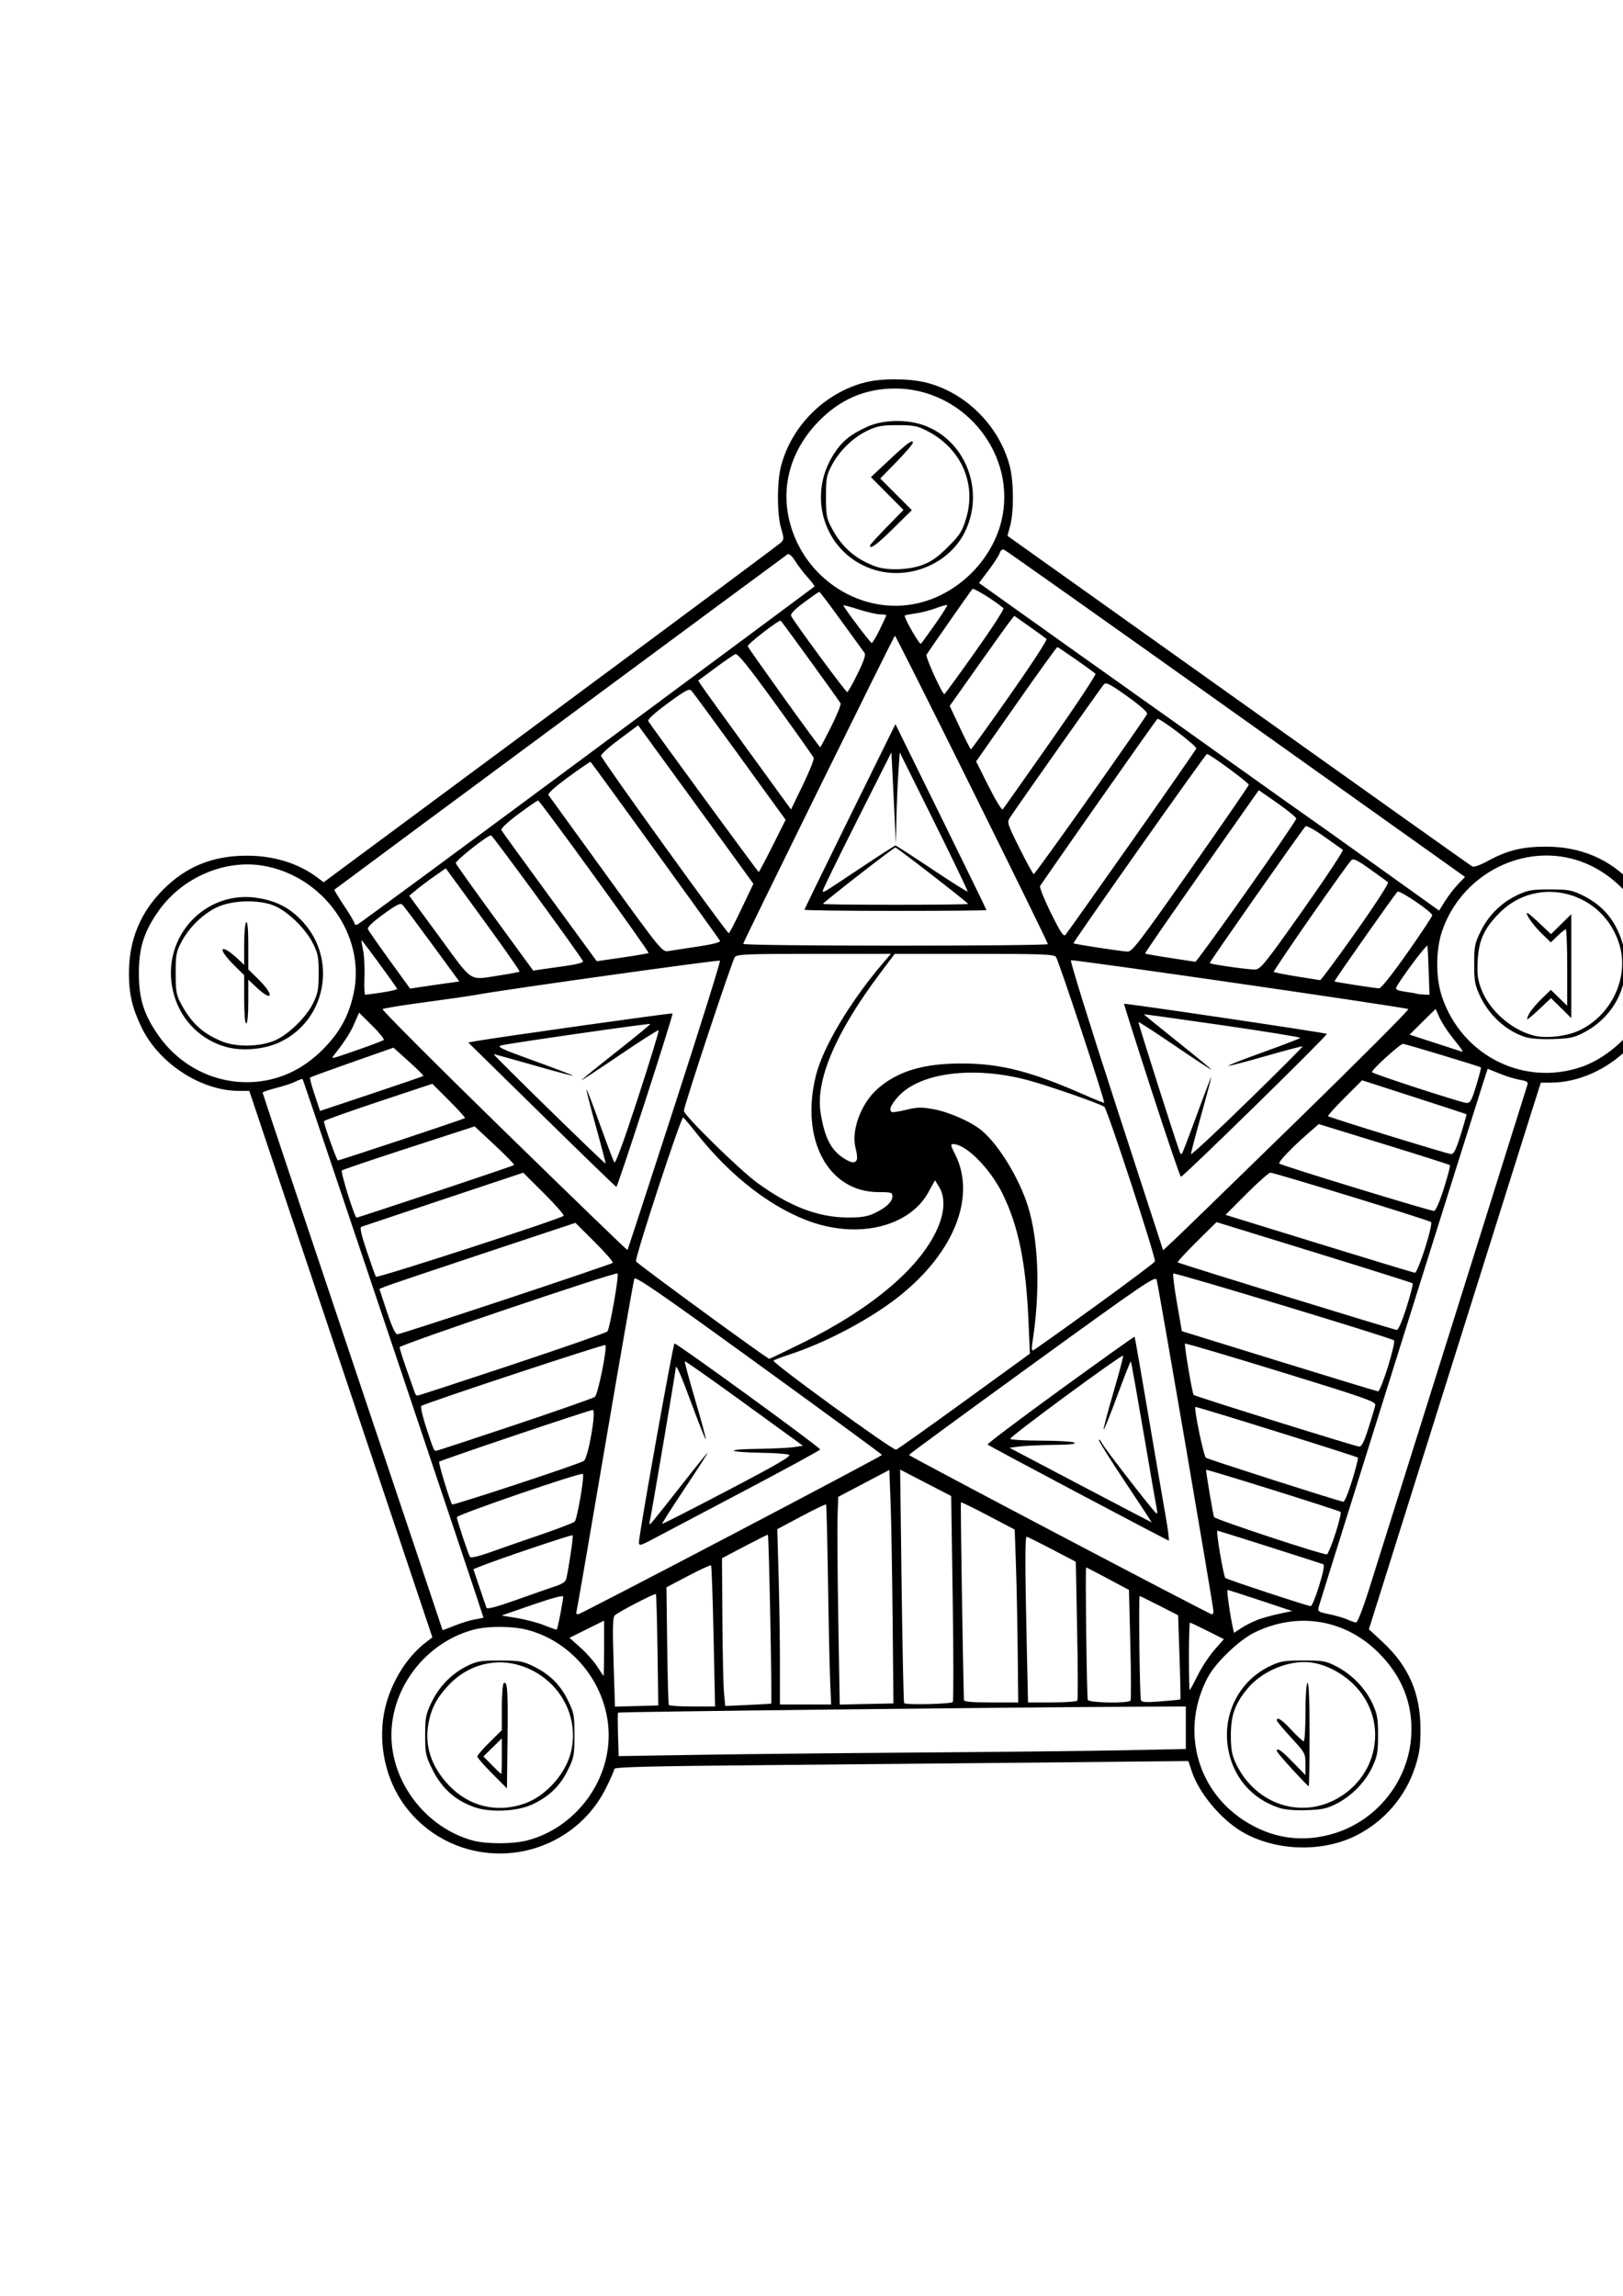 <?xml version="1.0" encoding="UTF-8" standalone="no"?>
<svg
   xmlns:dc="http://purl.org/dc/elements/1.1/"
   xmlns:cc="http://creativecommons.org/ns#"
   xmlns:rdf="http://www.w3.org/1999/02/22-rdf-syntax-ns#"
   xmlns:svg="http://www.w3.org/2000/svg"
   xmlns="http://www.w3.org/2000/svg"
   xmlns:sodipodi="http://sodipodi.sourceforge.net/DTD/sodipodi-0.dtd"
   xmlns:inkscape="http://www.inkscape.org/namespaces/inkscape"
   width="210mm"
   height="297mm"
   viewBox="0 0 210 297"
   version="1.1"
   id="svg8"
   inkscape:version="1.0.2-2 (e86c870879, 2021-01-15)"
   sodipodi:docname="conjuration.svg">
  <defs
     id="defs2" />
  <sodipodi:namedview
     id="base"
     pagecolor="#ffffff"
     bordercolor="#666666"
     borderopacity="1.0"
     inkscape:pageopacity="0.0"
     inkscape:pageshadow="2"
     inkscape:zoom="0.98994949"
     inkscape:cx="576.24504"
     inkscape:cy="452.7968"
     inkscape:document-units="mm"
     inkscape:current-layer="layer1"
     inkscape:document-rotation="0"
     showgrid="false"
     inkscape:window-width="3736"
     inkscape:window-height="2126"
     inkscape:window-x="93"
     inkscape:window-y="-11"
     inkscape:window-maximized="1" />
  <g
     inkscape:label="Layer 1"
     inkscape:groupmode="layer"
     id="layer1">
    <path
       style="fill:#000000;stroke-width:0.265"
       d="m 61.361,239.424 c -4.457,-0.976 -8.265,-3.921 -10.273,-7.945 -1.824,-3.653 -2.154,-8.124 -0.876,-11.861 1.033,-3.021 2.771,-5.538 5.001,-7.242 l 0.731,-0.559 -11.844,-35.345 -11.844,-35.345 -1.333,-0.002 c -4.916,-0.008 -10.352,-3.547 -12.602,-8.204 -1.211,-2.506 -1.638,-4.335 -1.638,-7.011 0,-4.292 1.469,-7.87 4.455,-10.851 2.983,-2.979 6.411,-4.362 10.805,-4.362 3.478,0 6.66,0.982 9.092,2.807 l 0.842,0.631 29.321,-21.724 c 16.126,-11.949 29.539,-21.933 29.805,-22.187 0.457,-0.436 0.461,-0.543 0.066,-1.871 -0.54,-1.82 -0.548,-5.996 -0.014,-8.045 1.358,-5.214 5.649,-9.49 10.879,-10.839 2.043,-0.527 5.533,-0.533 7.74,-0.013 5.205,1.227 9.624,5.603 10.985,10.876 0.512,1.983 0.54,5.835 0.056,7.651 l -0.357,1.339 29.888,21.282 c 16.438,11.705 30.047,21.374 30.241,21.485 0.214,0.122 1.016,-0.158 2.024,-0.708 2.523,-1.375 4.437,-1.848 7.491,-1.853 4.522,-0.007 8.312,1.611 11.234,4.794 2.673,2.912 3.979,6.326 3.979,10.396 0,4.441 -1.375,7.777 -4.475,10.859 -2.86,2.842 -6.543,4.472 -10.132,4.483 l -1.245,0.004 -1.322,4.167 c -0.727,2.292 -5.731,18.202 -11.121,35.355 l -9.799,31.187 1.783,1.653 c 3.355,3.11 4.885,6.631 4.889,11.246 0.002,2.278 -0.122,3.163 -0.689,4.915 -1.244,3.847 -3.981,7.028 -7.629,8.869 -4.4,2.221 -10.472,2.026 -14.743,-0.474 -2.751,-1.61 -5.593,-5.015 -6.523,-7.814 l -0.448,-1.349 -16.964,0.174 c -9.33,0.096 -26.043,0.253 -37.139,0.35 -15.618,0.136 -20.174,0.249 -20.174,0.499 0,0.178 -0.495,1.313 -1.1,2.522 -3.122,6.237 -10.148,9.562 -17.024,8.056 z m 6.868,-1.338 c 6.062,-1.579 10.54,-7.367 10.528,-13.607 -0.012,-6.284 -4.466,-12.05 -10.528,-13.629 -1.946,-0.507 -5.104,-0.516 -6.966,-0.021 -6.103,1.624 -10.618,7.424 -10.618,13.639 0,6.15 4.487,11.972 10.502,13.626 1.755,0.482 5.214,0.478 7.082,-0.008 z m -6.963,-4.342 c -2.514,-0.931 -4.188,-2.487 -5.424,-5.042 -0.754,-1.558 -0.832,-1.956 -0.832,-4.233 0,-2.267 0.081,-2.682 0.822,-4.233 0.987,-2.063 2.618,-3.733 4.598,-4.707 1.305,-0.642 1.751,-0.717 4.237,-0.717 2.453,0 2.949,0.081 4.233,0.695 2.158,1.03 3.559,2.385 4.553,4.404 0.818,1.662 0.871,1.939 0.871,4.559 0,2.619 -0.053,2.897 -0.871,4.559 -0.998,2.026 -2.407,3.386 -4.553,4.392 -2.006,0.94 -5.566,1.092 -7.635,0.326 z m 6.577,-0.412 c 2.853,-0.992 5.486,-3.993 6.1,-6.952 1.023,-4.927 -2.104,-9.775 -7.132,-11.057 -3.157,-0.805 -6.475,0.22 -8.799,2.718 -1.519,1.632 -2.208,2.949 -2.571,4.913 -0.529,2.861 0.341,5.548 2.566,7.927 2.622,2.803 6.234,3.703 9.836,2.45 z m -4.167,-3.902 c -1.055,-1.062 -1.918,-2.051 -1.918,-2.198 0,-0.147 0.714,-0.974 1.587,-1.838 l 1.587,-1.571 v -2.969 c 0,-1.634 0.115,-3.041 0.257,-3.128 0.47,-0.29 0.554,1.002 0.479,7.344 l -0.074,6.291 z m 1.257,-2.239 v -2.304 l -1.191,1.169 -1.191,1.169 1.114,1.135 c 0.613,0.624 1.149,1.135 1.191,1.135 0.043,0 0.077,-1.037 0.077,-2.304 z m 107.813,9.952 c 5.502,-1.723 9.494,-6.806 9.85,-12.543 0.255,-4.11 -1.139,-7.691 -4.186,-10.754 -4.344,-4.367 -10.463,-5.385 -16.061,-2.671 -1.998,0.969 -5.052,3.894 -6.072,5.816 -3.488,6.574 -1.568,14.373 4.534,18.423 3.692,2.451 7.754,3.039 11.937,1.73 z m -7.196,-3.255 c -3.619,-1.179 -6.058,-4.035 -6.665,-7.804 -0.715,-4.438 1.503,-8.703 5.499,-10.577 1.311,-0.615 1.816,-0.697 4.265,-0.697 2.525,0 2.911,0.068 4.233,0.745 1.998,1.023 3.782,2.847 4.677,4.782 0.654,1.415 0.747,1.93 0.747,4.13 0,2.2 -0.093,2.715 -0.747,4.13 -0.898,1.944 -2.689,3.77 -4.677,4.769 -1.208,0.607 -1.859,0.744 -3.836,0.808 -1.504,0.049 -2.792,-0.057 -3.496,-0.286 z m 6.981,-0.96 c 5.736,-2.811 7.196,-10.034 2.964,-14.664 -1.548,-1.694 -3.846,-2.942 -5.886,-3.197 -2.827,-0.353 -6.335,1.109 -8.242,3.436 -1.582,1.93 -2.106,3.415 -2.106,5.964 0,1.774 0.126,2.524 0.598,3.551 2.336,5.086 7.906,7.245 12.672,4.91 z m -5.316,-4.026 c -1.103,-1.199 -2.006,-2.27 -2.006,-2.381 0,-0.492 0.58,-0.087 2.083,1.452 l 1.615,1.654 0.003,-1.413 c 0.003,-1.383 -0.036,-1.455 -1.849,-3.423 -1.019,-1.105 -1.852,-2.107 -1.852,-2.225 0,-0.528 0.645,-0.107 1.899,1.24 0.745,0.8 1.456,1.455 1.58,1.455 0.124,0 0.226,-1.66 0.226,-3.689 0,-2.174 0.109,-3.756 0.265,-3.852 0.174,-0.107 0.265,2.158 0.265,6.599 0,3.719 -0.05,6.762 -0.111,6.762 -0.061,0 -1.014,-0.981 -2.117,-2.18 z m -47.911,-2.187 c 10.332,-0.075 22.238,-0.208 26.458,-0.295 l 7.673,-0.159 v -2.749 -2.749 l -5.689,0.023 c -15.576,0.063 -67.701,0.656 -67.777,0.771 -0.049,0.073 -0.05,1.368 -0.004,2.879 l 0.085,2.747 10.234,-0.166 c 5.629,-0.091 18.688,-0.227 29.02,-0.302 z M 85.074,213.487 c -0.055,-3.929 -0.15,-7.199 -0.211,-7.266 -0.126,-0.139 -4.805,2.283 -5.316,2.752 -0.261,0.24 -0.296,1.573 -0.156,6.057 l 0.179,5.75 2.802,-0.075 2.802,-0.075 z m 7.255,-1.786 c -0.107,-4.984 -0.254,-9.122 -0.326,-9.194 -0.073,-0.073 -1.401,0.537 -2.952,1.354 l -2.819,1.486 0.096,7.509 c 0.053,4.13 0.149,7.599 0.214,7.708 0.065,0.109 1.437,0.198 3.05,0.198 h 2.931 z m 7.452,8.686 c 0.137,-0.106 -0.29,-21.849 -0.428,-21.848 -0.086,5.3e-4 -1.456,0.685 -3.045,1.521 l -2.889,1.521 0.049,7.805 c 0.027,4.293 0.12,8.594 0.208,9.558 l 0.159,1.753 2.946,-0.133 c 1.62,-0.073 2.97,-0.153 3.001,-0.176 z m 7.626,-3.13 c -0.073,-1.783 -0.197,-7.58 -0.276,-12.883 -0.079,-5.303 -0.192,-9.691 -0.251,-9.75 -0.059,-0.059 -1.503,0.636 -3.209,1.546 l -3.101,1.654 0.173,5.956 c 0.095,3.276 0.173,8.378 0.173,11.337 v 5.381 h 3.311 3.311 z m 8.091,-7.739 c -0.057,-5.966 -0.176,-12.763 -0.265,-15.103 l -0.161,-4.255 -3.307,1.741 -3.307,1.741 -0.087,2.514 c -0.048,1.382 -0.004,7.428 0.097,13.435 l 0.185,10.922 3.474,-0.074 3.474,-0.074 z m 7.785,10.664 c 0.101,-0.101 0.095,-6.139 -0.013,-13.416 l -0.196,-13.233 -3.303,-1.708 -3.303,-1.708 0.193,14.993 c 0.106,8.246 0.252,15.092 0.324,15.213 0.154,0.26 6.03,0.129 6.298,-0.14 z m 8.395,-6.629 c -0.038,-3.674 -0.141,-8.705 -0.227,-11.179 l -0.158,-4.498 -3.435,-1.808 c -1.889,-0.994 -3.477,-1.767 -3.527,-1.716 -0.065,0.065 0.246,20.435 0.391,25.551 0.007,0.247 0.892,0.331 3.518,0.331 h 3.509 z m 7.72,6.444 c 0.081,-0.13 0.069,-4.224 -0.027,-9.098 l -0.173,-8.862 -3.096,-1.617 c -1.703,-0.889 -3.172,-1.617 -3.265,-1.617 -0.215,0 -0.213,3.943 0.006,13.692 l 0.174,7.739 h 3.117 c 1.714,0 3.183,-0.107 3.263,-0.237 z m 6.882,-0.004 c 0.082,-0.133 0.07,-3.407 -0.027,-7.275 l -0.176,-7.034 -2.726,-1.456 c -1.5,-0.801 -2.767,-1.456 -2.817,-1.456 -0.126,0 0.082,16.724 0.214,17.132 0.127,0.394 5.293,0.478 5.533,0.09 z m 6.444,-0.154 c 0.043,-0.039 -0.004,-2.504 -0.105,-5.477 l -0.184,-5.405 -2.432,-1.241 c -1.338,-0.682 -2.481,-1.241 -2.541,-1.241 -0.154,-2.7e-4 0.003,13.021 0.162,13.456 0.104,0.286 0.629,0.32 2.576,0.169 1.345,-0.104 2.481,-0.222 2.524,-0.261 z m 2.25,-3.11 c 0.525,-1.055 1.501,-2.539 2.169,-3.298 l 1.215,-1.38 -2.123,-1.068 c -1.168,-0.587 -2.185,-1.068 -2.261,-1.068 -0.076,0 -0.138,1.965 -0.138,4.366 0,2.401 0.041,4.366 0.092,4.366 0.051,0 0.521,-0.863 1.046,-1.918 z m -76.809,-3.504 v -3.57 l -2.24,1.111 -2.24,1.111 1.422,1.267 c 0.782,0.697 1.76,1.803 2.174,2.458 0.414,0.655 0.782,1.191 0.819,1.192 0.036,2.6e-4 0.066,-1.606 0.066,-3.569 z m 84.667,-3.717 c 0.655,-0.236 1.904,-0.578 2.776,-0.761 l 1.586,-0.332 -4.099,-1.366 c -2.255,-0.751 -4.171,-1.366 -4.259,-1.366 -0.139,0 0.325,3.298 0.698,4.961 l 0.134,0.596 0.987,-0.652 c 0.543,-0.358 1.523,-0.844 2.178,-1.08 z m -101.357,-0.016 c 0.594,-0.095 1.08,-0.204 1.08,-0.242 0,-0.179 -23.305,-69.559 -23.395,-69.649 -0.057,-0.057 -0.455,0.079 -0.885,0.301 -0.43,0.222 -1.572,0.603 -2.538,0.845 -0.966,0.243 -1.756,0.516 -1.756,0.607 2.6e-4,0.091 5.239,15.76 11.642,34.818 6.403,19.058 11.641,34.677 11.641,34.708 0,0.031 0.705,-0.23 1.566,-0.58 0.861,-0.35 2.052,-0.714 2.646,-0.809 z m 11.029,-0.684 c 0.203,-1.064 0.369,-2.079 0.369,-2.256 2e-4,-0.206 -1.438,0.176 -3.986,1.058 l -3.986,1.38 2.047,0.342 c 1.126,0.188 2.711,0.612 3.523,0.943 0.812,0.331 1.518,0.571 1.569,0.534 0.052,-0.037 0.26,-0.937 0.463,-2.001 z m 104.589,-3.059 c 1.461,-4.616 20.349,-64.769 20.551,-65.449 0.098,-0.329 -0.125,-0.468 -0.959,-0.602 -0.598,-0.096 -1.785,-0.458 -2.639,-0.805 l -1.553,-0.631 -0.532,1.63 c -0.997,3.052 -21.179,67.371 -21.336,67.999 -0.146,0.581 -0.047,0.648 1.383,0.941 0.847,0.173 1.898,0.478 2.334,0.678 0.437,0.2 0.937,0.373 1.113,0.385 0.186,0.013 0.87,-1.717 1.638,-4.146 z m -82.394,-7.21 c 10.686,-5.603 19.427,-10.246 19.426,-10.319 -0.002,-0.073 -7.17,-5.329 -15.931,-11.68 -12.818,-9.293 -15.964,-11.463 -16.114,-11.113 -0.103,0.239 -1.805,9.96 -3.783,21.602 -1.978,11.642 -3.65,21.324 -3.715,21.517 -0.07,0.208 0.045,0.315 0.285,0.265 0.222,-0.047 9.146,-4.669 19.832,-10.272 z m -12.029,0.992 c 0.022,-1.132 4.423,-25.731 4.603,-25.731 0.376,0 18.905,13.479 18.848,13.711 -0.03,0.119 -4.635,2.628 -10.234,5.575 -5.599,2.947 -10.775,5.677 -11.501,6.067 -1.487,0.798 -1.725,0.85 -1.716,0.378 z m 5.149,-6.945 c 1.989,-2.547 3.667,-4.63 3.73,-4.63 0.063,0 -1.252,2.048 -2.922,4.55 -1.67,2.503 -3,4.587 -2.956,4.631 0.044,0.044 3.87,-1.906 8.501,-4.334 6.455,-3.384 8.302,-4.46 7.915,-4.612 -0.278,-0.109 -1.815,-0.221 -3.416,-0.248 -4.515,-0.077 -5.095,-0.446 -0.794,-0.505 2.037,-0.028 4.224,-0.131 4.859,-0.23 l 1.155,-0.179 -7.593,-5.512 c -4.176,-3.032 -7.637,-5.468 -7.691,-5.414 -0.054,0.054 0.549,2.296 1.34,4.983 0.791,2.687 1.41,4.976 1.375,5.089 -0.035,0.112 -0.825,-1.852 -1.756,-4.366 -1.591,-4.296 -2.14,-5.515 -2.14,-4.753 0,0.334 -3.084,18.529 -3.316,19.564 -0.073,0.327 -0.083,0.595 -0.02,0.595 0.062,0 1.741,-2.084 3.729,-4.63 z m 69.192,15.869 c 0,-0.602 -7.137,-42.237 -7.354,-42.898 -0.17,-0.518 -1.647,0.488 -16.119,10.98 -8.763,6.353 -15.932,11.61 -15.932,11.683 -5.2e-4,0.149 38.896,20.614 39.206,20.628 0.109,0.005 0.198,-0.172 0.198,-0.393 z m -17.518,-15.302 c -6.361,-3.368 -11.63,-6.194 -11.709,-6.28 -0.079,-0.086 4.155,-3.278 9.409,-7.095 5.254,-3.816 9.582,-6.901 9.616,-6.856 0.034,0.046 0.811,4.489 1.726,9.873 0.915,5.384 1.931,11.308 2.258,13.163 0.327,1.855 0.521,3.361 0.43,3.346 -0.09,-0.015 -5.369,-2.783 -11.729,-6.152 z m 6.144,-1.357 c -1.894,-2.835 -3.442,-5.305 -3.441,-5.49 8e-4,-0.185 0.168,-0.018 0.37,0.371 0.389,0.745 6.678,8.862 7.04,9.085 0.116,0.072 0.164,-0.078 0.107,-0.333 -0.058,-0.255 -0.825,-4.684 -1.705,-9.844 -0.88,-5.159 -1.64,-9.42 -1.689,-9.469 -0.049,-0.049 -0.836,1.942 -1.75,4.424 -0.913,2.482 -1.71,4.464 -1.77,4.404 -0.06,-0.06 0.506,-2.213 1.258,-4.784 0.752,-2.571 1.321,-4.721 1.264,-4.777 -0.191,-0.191 -14.754,10.53 -14.613,10.757 0.077,0.124 1.889,0.228 4.027,0.23 2.138,0.002 4.066,0.119 4.284,0.261 0.27,0.175 -0.575,0.266 -2.646,0.287 -1.673,0.017 -3.654,0.108 -4.401,0.202 l -1.358,0.172 9.163,4.822 c 5.04,2.652 9.195,4.825 9.233,4.829 0.038,0.004 -1.48,-2.313 -3.373,-5.147 z m -73.748,13.404 c 0.863,-0.285 1.303,-0.59 1.385,-0.96 0.371,-1.678 0.93,-5.517 0.818,-5.629 -0.114,-0.114 -9.711,3.124 -11.991,4.046 l -0.849,0.343 0.784,2.333 c 0.431,1.283 0.838,2.477 0.903,2.654 0.083,0.224 1.253,-0.083 3.901,-1.024 2.08,-0.739 4.352,-1.533 5.048,-1.763 z m 98.796,-0.067 c 0.556,-1.815 0.721,-2.7 0.516,-2.774 -0.926,-0.334 -13.556,-4.345 -13.688,-4.347 -0.204,-0.003 0.791,5.894 1.034,6.126 0.195,0.187 10.576,3.61 11.044,3.642 0.153,0.011 0.645,-1.181 1.094,-2.647 z M 69.96,198.537 c 2.256,-0.772 4.234,-1.534 4.396,-1.693 0.326,-0.32 1.294,-5.933 1.063,-6.164 -0.245,-0.245 -16.307,5.268 -16.307,5.597 0,0.345 1.462,4.754 1.709,5.153 0.092,0.149 1.167,-0.106 2.598,-0.618 1.342,-0.48 4.286,-1.504 6.541,-2.276 z m 102.832,-0.15 c 0.467,-1.444 0.767,-2.703 0.668,-2.797 -0.202,-0.191 -17.307,-5.547 -17.399,-5.448 -0.064,0.069 0.87,5.652 1.022,6.11 0.098,0.295 14.146,4.936 14.602,4.825 0.142,-0.035 0.64,-1.245 1.106,-2.689 z m -97.263,-9.38 c 0.567,-0.303 1.672,-6.608 1.159,-6.608 -0.402,0 -19.661,6.495 -19.865,6.699 -0.121,0.121 1.329,4.917 1.671,5.524 0.096,0.17 16.054,-5.091 17.035,-5.616 z m 99.431,2.489 c 0.473,-1.545 0.806,-2.863 0.741,-2.928 -0.172,-0.172 -20.926,-6.647 -21.026,-6.559 -0.217,0.189 1.063,6.371 1.361,6.574 0.331,0.225 17.238,5.638 17.786,5.694 0.153,0.016 0.665,-1.236 1.138,-2.781 z M 66.581,184.353 c 5.49,-1.838 10.165,-3.477 10.389,-3.641 0.398,-0.291 1.635,-6.425 1.353,-6.707 -0.149,-0.149 -23.465,7.564 -23.805,7.874 -0.125,0.115 0.158,1.38 0.631,2.811 0.946,2.866 1.002,2.999 1.266,3.003 0.101,10e-4 4.675,-1.502 10.165,-3.34 z m 58.191,-3.075 8.484,-6.155 -0.175,-4.101 c -0.323,-7.582 -1.299,-12.404 -3.357,-16.586 -1.626,-3.304 -4.745,-6.433 -6.412,-6.433 -0.338,0 -0.296,0.223 0.237,1.257 2.925,5.682 -0.3,13.331 -8.041,19.071 -3.727,2.763 -8.957,5.461 -13.409,6.916 -1.014,0.332 -1.923,0.677 -2.019,0.769 -0.252,0.24 15.454,11.648 15.864,11.523 0.189,-0.058 4.162,-2.875 8.828,-6.26 z m 52.307,3.436 c 0.43,-1.346 0.822,-2.672 0.872,-2.947 0.08,-0.442 -1.327,-0.936 -12.204,-4.286 -6.762,-2.083 -12.349,-3.732 -12.417,-3.664 -0.13,0.13 0.935,6.458 1.117,6.641 0.18,0.18 20.915,6.652 21.398,6.679 0.342,0.019 0.639,-0.565 1.232,-2.422 z M 66.256,176.546 c 6.621,-2.2 12.17,-4.135 12.331,-4.299 0.307,-0.313 1.533,-7.293 1.319,-7.507 -0.232,-0.232 -28.202,9.234 -28.202,9.545 4e-5,0.17 0.421,1.499 0.935,2.955 0.514,1.455 0.986,2.795 1.05,2.977 0.064,0.182 0.208,0.331 0.322,0.331 0.114,0 5.624,-1.8 12.245,-4 z m 113.331,0.259 c 0.55,-1.767 0.903,-3.3 0.786,-3.407 -0.364,-0.331 -28.389,-8.817 -28.559,-8.648 -0.088,0.088 0.125,1.801 0.473,3.808 l 0.633,3.648 12.561,3.886 c 6.908,2.137 12.684,3.895 12.834,3.906 0.15,0.011 0.722,-1.426 1.272,-3.193 z m -75.876,-3.018 c 9.278,-4.575 15.621,-10.009 17.722,-15.18 0.812,-1.999 0.847,-3.794 0.098,-5.023 l -0.549,-0.901 -0.861,1.562 c -2.382,4.321 -8.693,5.98 -14.901,3.918 -5.155,-1.712 -10.613,-5.88 -15.039,-11.484 -0.862,-1.092 -1.666,-2.044 -1.786,-2.117 -0.263,-0.159 -6.277,18.184 -6.104,18.616 0.114,0.284 16.97,12.605 17.244,12.605 0.07,0 1.949,-0.899 4.176,-1.997 z m 37.921,-4.75 c 4.224,-3.056 7.735,-5.689 7.802,-5.852 0.165,-0.401 -6.172,-19.762 -6.548,-20.005 -0.7,-0.453 -7.148,-2.701 -9.823,-3.424 -6.962,-1.883 -13.952,-1.031 -16.789,2.047 -1.018,1.105 -1.309,1.791 -0.872,2.056 0.109,0.066 0.949,-0.064 1.866,-0.289 1.408,-0.346 1.951,-0.358 3.492,-0.083 2.024,0.362 4.959,1.661 6.291,2.786 2.206,1.861 4.84,6.191 5.962,9.8 1.393,4.481 1.603,11.168 0.554,17.693 -0.106,0.658 -0.067,0.989 0.11,0.926 0.151,-0.054 3.731,-2.598 7.955,-5.654 z m -76.185,-0.958 c 7.502,-2.491 13.728,-4.609 13.835,-4.706 0.107,-0.097 -0.936,-1.302 -2.317,-2.678 l -2.512,-2.501 -11.838,3.933 c -6.511,2.163 -12.217,4.088 -12.681,4.276 l -0.843,0.343 0.968,2.931 c 0.649,1.965 1.097,2.931 1.358,2.931 0.214,0 6.528,-2.038 14.03,-4.529 z m 116.545,1.037 c 0.51,-1.63 0.868,-3.023 0.794,-3.097 -0.074,-0.074 -5.815,-1.886 -12.758,-4.027 l -12.624,-3.893 -2.571,2.545 c -1.414,1.4 -2.517,2.598 -2.452,2.664 0.148,0.148 27.919,8.712 28.362,8.746 0.184,0.014 0.716,-1.236 1.249,-2.938 z M 72.932,157.287 c 0.107,-0.096 -1.026,-1.39 -2.518,-2.877 l -2.712,-2.703 -10.314,3.439 c -5.673,1.891 -10.457,3.492 -10.632,3.558 -0.224,0.084 -0.016,1.016 0.707,3.167 0.563,1.676 1.094,3.161 1.179,3.299 0.14,0.226 23.816,-7.458 24.29,-7.883 z m 111.453,4.196 c 0.581,-1.83 0.911,-3.276 0.774,-3.395 -0.288,-0.25 -20.254,-6.382 -20.78,-6.382 -0.204,0 -1.594,1.228 -3.089,2.728 l -2.719,2.728 12.116,3.737 c 6.664,2.055 12.244,3.745 12.4,3.754 0.156,0.01 0.74,-1.417 1.297,-3.171 z M 87.289,143.035 c 3.315,-10.227 5.956,-18.667 5.867,-18.755 -0.143,-0.143 -28.216,3.787 -31.531,4.414 -0.728,0.138 -3.704,0.568 -6.615,0.956 -2.91,0.388 -5.388,0.79 -5.507,0.894 -0.118,0.104 6.947,7.18 15.7,15.724 8.753,8.545 15.947,15.496 15.986,15.448 0.039,-0.048 2.784,-8.454 6.099,-18.681 z m -17.19,1.163 -9.518,-9.342 0.919,-0.161 c 2.974,-0.52 25.429,-3.677 25.518,-3.589 0.137,0.137 -7.09,22.452 -7.268,22.442 -0.073,-0.004 -4.415,-4.212 -9.651,-9.35 z m 7.01,1.551 c -0.721,-2.602 -1.273,-4.768 -1.226,-4.815 0.046,-0.046 0.825,1.978 1.73,4.499 0.905,2.521 1.746,4.746 1.868,4.945 0.146,0.237 1.196,-2.621 3.048,-8.302 1.554,-4.765 2.766,-8.723 2.695,-8.794 -0.072,-0.072 -2.345,1.374 -5.051,3.212 -2.707,1.839 -4.921,3.294 -4.921,3.234 0,-0.06 2.019,-1.7 4.487,-3.645 2.468,-1.945 4.45,-3.572 4.405,-3.618 -0.106,-0.106 -18.31,2.512 -19.285,2.773 -0.631,0.169 -0.01,0.46 4.307,2.02 2.774,1.002 5.008,1.858 4.965,1.901 -0.043,0.043 -2.336,-0.568 -5.095,-1.359 -2.759,-0.791 -5.078,-1.432 -5.154,-1.426 -0.076,0.007 3.136,3.212 7.138,7.121 4.002,3.91 7.304,7.081 7.339,7.046 0.035,-0.035 -0.527,-2.191 -1.248,-4.793 z m 90.691,-0.758 c 8.046,-7.848 14.535,-14.349 14.42,-14.447 -0.259,-0.22 -43.324,-6.452 -43.654,-6.318 -0.131,0.053 2.499,8.516 5.845,18.805 l 6.084,18.708 1.338,-1.239 c 0.736,-0.682 7.921,-7.661 15.967,-15.509 z m -18.801,-3.918 c -1.99,-6.14 -3.591,-11.187 -3.559,-11.215 0.119,-0.103 26.096,3.747 26.238,3.889 0.156,0.156 -18.562,18.49 -18.878,18.49 -0.101,0 -1.812,-5.024 -3.801,-11.164 z m 19.537,-5.706 c -0.05,-0.05 -2.202,0.517 -4.782,1.26 -2.58,0.743 -4.739,1.302 -4.798,1.243 -0.059,-0.059 1.983,-0.857 4.538,-1.774 2.555,-0.917 4.69,-1.74 4.745,-1.829 0.055,-0.089 -4.474,-0.824 -10.064,-1.634 -5.59,-0.81 -10.163,-1.445 -10.163,-1.41 0,0.035 1.965,1.633 4.366,3.552 2.401,1.919 4.366,3.54 4.366,3.604 0,0.063 -2.103,-1.317 -4.674,-3.067 -2.571,-1.75 -4.715,-3.142 -4.764,-3.092 -0.07,0.07 4.721,15.143 5.345,16.815 0.076,0.203 0.198,0.308 0.272,0.234 0.074,-0.074 0.959,-2.383 1.966,-5.131 1.007,-2.748 1.837,-4.908 1.843,-4.801 0.007,0.107 -0.583,2.318 -1.311,4.913 -0.728,2.595 -1.323,4.868 -1.323,5.051 0,0.183 3.269,-2.856 7.265,-6.754 3.996,-3.898 7.224,-7.128 7.174,-7.178 z M 56.334,154.184 c 5.53,-1.839 10.114,-3.399 10.187,-3.466 0.073,-0.067 -1.047,-1.22 -2.488,-2.562 l -2.62,-2.439 -8.493,2.76 c -4.671,1.518 -8.58,2.84 -8.687,2.937 -0.198,0.18 1.652,6.112 1.906,6.112 0.077,0 4.664,-1.505 10.194,-3.344 z m 56.753,2.792 c 1.498,-0.679 2.381,-1.498 2.381,-2.207 -5.3e-4,-0.502 -0.156,-0.549 -1.786,-0.549 -6.527,0 -10.176,-6.783 -8.113,-15.081 0.918,-3.693 4.465,-9.624 8.741,-14.618 l 0.963,-1.124 h -9.924 c -8.681,0 -9.967,0.052 -10.267,0.414 -0.34,0.41 -6.588,19.255 -6.596,19.895 -0.007,0.568 7.152,7.591 9.465,9.286 4.181,3.064 7.877,4.489 11.698,4.512 1.719,0.01 2.53,-0.114 3.44,-0.527 z m 73.741,-3.246 c 0.498,-1.579 0.848,-2.929 0.777,-3.001 -0.071,-0.071 -3.918,-1.295 -8.549,-2.72 l -8.42,-2.591 -1.456,1.27 c -2.063,1.801 -3.831,3.658 -3.651,3.837 0.254,0.254 19.63,6.183 20.026,6.127 0.221,-0.031 0.73,-1.199 1.274,-2.923 z m -75.964,-3.715 c 0.078,-0.203 0.008,-0.866 -0.156,-1.473 -0.609,-2.263 0.695,-5.797 2.837,-7.682 2.599,-2.288 5.928,-3.288 10.919,-3.281 5.003,0.007 8.977,1.024 15.843,4.056 1.365,0.603 2.516,1.061 2.559,1.018 0.146,-0.146 -5.915,-18.478 -6.238,-18.868 -0.274,-0.33 -1.877,-0.389 -10.591,-0.389 h -10.268 l -1.882,2.503 c -5.767,7.673 -8.396,13.851 -7.703,18.103 0.526,3.227 1.359,4.827 3.065,5.886 0.948,0.589 1.422,0.625 1.613,0.126 z m -58.896,-2.577 c 4.438,-1.475 8.124,-2.73 8.19,-2.788 0.066,-0.058 -0.856,-1.082 -2.049,-2.276 l -2.169,-2.169 -7.013,2.332 c -3.857,1.283 -7.013,2.412 -7.013,2.51 0,0.442 1.65,5.074 1.808,5.074 0.097,0 3.808,-1.207 8.246,-2.682 z m 137.042,-0.672 c 0.44,-1.408 0.772,-2.586 0.737,-2.617 -0.035,-0.031 -3.088,-1.033 -6.784,-2.226 l -6.721,-2.17 -2.263,2.263 c -1.245,1.245 -2.209,2.316 -2.143,2.38 0.189,0.183 15.413,4.872 15.92,4.903 0.349,0.021 0.638,-0.563 1.254,-2.532 z M 54.782,139.192 c 0.053,-0.053 -0.796,-0.898 -1.887,-1.878 l -1.983,-1.782 -5.347,1.879 c -2.941,1.034 -5.395,1.927 -5.453,1.985 -0.058,0.058 0.21,1.055 0.597,2.214 l 0.702,2.109 6.637,-2.216 c 3.65,-1.219 6.68,-2.259 6.733,-2.312 z m 136.226,1.243 c 0.382,-1.252 0.657,-2.309 0.611,-2.349 -0.146,-0.128 -9.801,-3.048 -10.077,-3.048 -0.397,0 -4.208,3.48 -4.021,3.671 0.257,0.262 11.57,3.943 12.213,3.974 0.503,0.024 0.67,-0.27 1.274,-2.248 z M 34.391,139.777 c 2.752,-0.506 5.224,-1.849 7.37,-4.004 2.224,-2.233 3.385,-4.36 4.013,-7.349 1.561,-7.427 -3.977,-15.149 -11.79,-16.439 -4.974,-0.821 -10.457,1.571 -13.486,5.883 -1.877,2.673 -2.53,4.748 -2.53,8.042 0,3.299 0.653,5.369 2.543,8.061 3.177,4.524 8.573,6.781 13.878,5.805 z m -5.177,-4.351 c -3.147,-0.878 -5.62,-3.284 -6.613,-6.434 -2.302,-7.299 3.855,-14.266 11.255,-12.737 2.264,0.468 3.815,1.345 5.352,3.026 4.466,4.887 2.954,12.737 -2.992,15.534 -2.035,0.957 -4.874,1.205 -7.002,0.612 z m 6.416,-0.855 c 1.747,-0.78 4.017,-3.008 4.884,-4.794 0.621,-1.279 0.721,-1.815 0.721,-3.866 8e-4,-2.098 -0.09,-2.563 -0.764,-3.907 -0.909,-1.815 -3.096,-3.968 -4.842,-4.769 -1.937,-0.889 -5.494,-0.831 -7.527,0.122 -1.837,0.861 -3.633,2.605 -4.628,4.496 -0.671,1.275 -0.744,1.669 -0.744,4.058 -1.7e-4,2.283 0.087,2.809 0.633,3.836 1.369,2.573 2.775,3.887 5.299,4.952 1.892,0.799 5.018,0.741 6.967,-0.128 z m -4.035,-5.297 v -3.119 l -1.301,-1.282 c -1.45,-1.428 -1.975,-2.475 -0.988,-1.969 0.313,0.16 0.956,0.658 1.429,1.106 l 0.86,0.814 v -2.682 c 0,-1.503 0.116,-2.754 0.265,-2.846 0.171,-0.105 0.265,0.949 0.265,2.971 v 3.134 l 1.301,1.282 c 2.156,2.123 1.865,3.052 -0.309,0.988 l -0.992,-0.942 v 2.832 c 0,1.711 -0.105,2.832 -0.265,2.832 -0.161,0 -0.265,-1.216 -0.265,-3.119 z m 173.117,8.716 c 2.995,-1.053 6.12,-3.738 7.666,-6.587 0.858,-1.582 1.782,-4.979 1.776,-6.527 -0.026,-6.234 -4.669,-12.197 -10.722,-13.774 -6.969,-1.815 -14.434,2.317 -16.827,9.314 -0.854,2.498 -0.857,6.102 -0.007,8.587 2.608,7.624 10.646,11.611 18.115,8.986 z m -7.402,-3.847 c -2.449,-0.798 -4.66,-2.818 -5.824,-5.322 -0.644,-1.385 -0.739,-1.909 -0.741,-4.107 -0.002,-2.31 0.069,-2.664 0.857,-4.266 1.019,-2.071 2.68,-3.697 4.782,-4.682 1.312,-0.615 1.835,-0.704 4.147,-0.704 2.31,0 2.831,0.088 4.101,0.695 2.025,0.966 3.467,2.306 4.431,4.115 2.751,5.162 0.934,11.095 -4.209,13.744 -1.197,0.617 -1.797,0.74 -3.926,0.807 -1.61,0.051 -2.911,-0.05 -3.618,-0.281 z m 6.932,-0.793 c 4.212,-1.928 6.558,-6.807 5.32,-11.065 -2.013,-6.924 -10.522,-9.228 -15.525,-4.203 -2.004,2.013 -2.706,3.552 -2.841,6.23 -0.087,1.721 0.002,2.418 0.466,3.648 1.037,2.749 3.907,5.28 6.819,6.014 1.541,0.388 4.174,0.103 5.762,-0.624 z m -6.384,-2.214 c 0.21,-0.4 0.927,-1.258 1.594,-1.906 l 1.211,-1.179 1.059,1.034 1.059,1.034 v -4.948 c 0,-2.722 -0.084,-4.948 -0.186,-4.948 -0.102,0 -0.579,0.381 -1.06,0.847 l -0.874,0.847 -1.21,-1.178 c -1.115,-1.086 -2.185,-2.633 -1.82,-2.633 0.085,0 0.807,0.617 1.604,1.37 l 1.449,1.37 1.314,-1.294 1.314,-1.294 v 6.727 6.727 l -1.314,-1.294 -1.314,-1.294 -1.449,1.37 c -0.797,0.754 -1.518,1.37 -1.604,1.37 -0.085,0 0.017,-0.327 0.228,-0.728 z m -151.529,4.666 c 1.719,-0.599 3.214,-1.169 3.322,-1.267 0.108,-0.098 -0.567,-0.934 -1.499,-1.858 l -1.694,-1.679 -0.607,1.41 c -0.512,1.191 -1.262,2.352 -2.682,4.152 -0.367,0.465 -0.321,0.454 3.16,-0.758 z m 142.788,-0.036 c -0.111,-0.182 -0.684,-0.926 -1.272,-1.654 -0.589,-0.728 -1.3,-1.835 -1.58,-2.46 l -0.509,-1.137 -1.686,1.667 -1.686,1.667 3.385,1.1 c 1.862,0.605 3.422,1.111 3.467,1.124 0.045,0.013 -0.009,-0.124 -0.12,-0.306 z M 49.455,128.39 c 1.103,-0.164 1.971,-0.378 1.929,-0.475 -0.149,-0.342 -4.552,-6.349 -4.61,-6.291 -0.033,0.033 0.06,0.62 0.206,1.305 0.146,0.685 0.227,2.261 0.18,3.503 -0.047,1.242 -10e-4,2.258 0.102,2.257 0.103,-2.7e-4 1.09,-0.135 2.194,-0.299 z m 135.405,-2.678 c -0.056,-1.637 -0.125,-3.15 -0.153,-3.361 -0.046,-0.337 -3.757,4.634 -4.071,5.455 -0.078,0.204 0.328,0.376 1.157,0.488 0.703,0.095 1.397,0.213 1.542,0.263 0.146,0.05 0.571,0.1 0.946,0.111 l 0.681,0.021 -0.101,-2.977 z m -127.64,1.568 2.208,-0.311 -3.484,-4.763 c -1.916,-2.619 -3.643,-4.926 -3.837,-5.125 -0.298,-0.305 -0.691,-0.118 -2.499,1.189 -1.38,0.998 -2.095,1.682 -2.005,1.917 0.077,0.201 1.338,2.018 2.801,4.036 l 2.661,3.67 0.972,-0.152 c 0.535,-0.084 1.966,-0.292 3.181,-0.463 z m 124.863,-3.993 c 1.78,-2.534 3.236,-4.729 3.236,-4.877 0,-0.427 -4.248,-3.308 -4.498,-3.05 -0.468,0.483 -8.231,11.534 -8.153,11.605 0.081,0.073 4.981,0.834 5.776,0.897 0.238,0.019 1.722,-1.847 3.638,-4.576 z m -6.674,-2.689 c 2.431,-3.431 4.316,-6.334 4.189,-6.451 -0.127,-0.117 -1.176,-0.886 -2.331,-1.707 -1.684,-1.197 -2.163,-1.426 -2.419,-1.155 -0.782,0.828 -10.158,14.323 -10.036,14.446 0.075,0.075 1.416,0.339 2.98,0.587 1.564,0.248 2.924,0.466 3.021,0.485 0.097,0.019 2.166,-2.772 4.597,-6.203 z m -110.777,5.587 c 1.362,-0.207 2.529,-0.43 2.594,-0.495 0.065,-0.065 -2.057,-3.098 -4.715,-6.74 l -4.833,-6.622 -1.468,1.03 c -0.807,0.566 -1.87,1.366 -2.362,1.776 l -0.895,0.747 3.924,5.345 c 4.432,6.038 3.708,5.575 7.755,4.959 z m 8.578,-1.229 c 1.354,-0.186 2.285,-0.433 2.232,-0.592 -0.166,-0.498 -11.695,-16.282 -11.905,-16.298 -0.438,-0.033 -4.663,3.31 -4.561,3.608 0.059,0.174 2.338,3.371 5.063,7.104 l 4.954,6.788 0.946,-0.145 c 0.521,-0.08 1.992,-0.289 3.27,-0.465 z m 95.374,-7.219 c 2.971,-4.204 5.294,-7.716 5.163,-7.805 -0.131,-0.089 -1.221,-0.861 -2.423,-1.715 -1.203,-0.855 -2.282,-1.45 -2.401,-1.323 -0.546,0.587 -12.478,17.616 -12.399,17.695 0.174,0.174 5.122,0.874 5.886,0.833 0.697,-0.037 1.297,-0.784 6.173,-7.685 z m -84.668,5.551 c 0.141,-0.141 -14.039,-19.715 -14.29,-19.726 -0.111,-0.005 -1.266,0.788 -2.565,1.761 -1.491,1.117 -2.295,1.886 -2.179,2.085 0.101,0.174 2.917,4.057 6.258,8.629 l 6.075,8.314 3.299,-0.48 c 1.814,-0.264 3.345,-0.526 3.402,-0.583 z m 77.367,-7.959 c 3.543,-5.019 6.442,-9.26 6.442,-9.424 0,-0.164 -1.091,-1.06 -2.425,-1.991 l -2.425,-1.693 -7.397,10.522 c -4.068,5.787 -7.362,10.562 -7.319,10.611 0.043,0.049 1.486,0.304 3.207,0.566 1.721,0.262 3.207,0.489 3.302,0.506 0.095,0.016 3.072,-4.077 6.615,-9.096 z m -71,7.123 c 1.977,-0.295 2.953,-0.548 2.877,-0.747 -0.082,-0.214 -16.078,-22.326 -16.741,-23.142 -0.043,-0.052 -1.335,0.828 -2.872,1.956 -1.821,1.336 -2.718,2.153 -2.574,2.344 0.121,0.161 3.478,4.797 7.46,10.301 7.137,9.866 7.251,10.006 8.049,9.871 0.445,-0.075 2.156,-0.338 3.802,-0.583 z M 154.066,112.439 c 4.127,-5.881 7.508,-10.793 7.513,-10.914 0.01,-0.265 -5.152,-4.057 -5.416,-3.979 -0.237,0.07 -17.368,24.366 -17.265,24.486 0.097,0.112 6.099,1.031 7,1.071 0.584,0.026 1.568,-1.258 8.168,-10.663 z m -18.486,9.701 c 0.005,-0.35 -19.671,-40.018 -19.79,-39.898 -0.221,0.221 -19.635,39.639 -19.635,39.867 0,0.128 8.746,0.23 19.711,0.23 10.841,0 19.713,-0.089 19.714,-0.198 z m -31.488,-4.449 c 0,-0.082 2.648,-5.518 5.884,-12.079 l 5.884,-11.93 5.89,11.974 c 3.239,6.586 5.89,12.021 5.89,12.079 0,0.058 -5.298,0.105 -11.774,0.105 -6.476,0 -11.774,-0.067 -11.774,-0.149 z m 21.167,-0.755 c 0,-0.162 -9.201,-7.298 -9.409,-7.298 -0.21,0 -9.376,7.133 -9.376,7.296 0,0.062 4.227,0.112 9.393,0.112 5.166,0 9.393,-0.05 9.393,-0.11 z m -13.83,-4.701 c 2.362,-1.574 4.357,-2.862 4.435,-2.862 0.078,0 2.188,1.365 4.688,3.034 2.501,1.669 4.592,2.989 4.647,2.934 0.055,-0.055 -1.898,-4.129 -4.34,-9.054 l -4.44,-8.953 -0.18,2.646 c -0.099,1.455 -0.212,4.134 -0.25,5.953 l -0.071,3.307 -0.212,-4.498 c -0.116,-2.474 -0.247,-5.153 -0.291,-5.953 l -0.079,-1.455 -4.432,8.796 c -2.437,4.838 -4.432,8.923 -4.432,9.078 0,0.346 -0.245,0.493 4.955,-2.973 z m 34.979,-3.346 c 4.539,-6.451 8.31,-11.877 8.379,-12.056 0.115,-0.3 -4.827,-4.055 -5.038,-3.827 -0.37,0.398 -15.061,21.341 -15.171,21.626 -0.077,0.201 0.559,1.779 1.413,3.506 1.201,2.429 1.622,3.067 1.858,2.811 0.168,-0.182 4.019,-5.609 8.558,-12.06 z m -50.45,8.643 1.523,-3.201 -1.655,-2.293 c -0.91,-1.261 -4.265,-5.873 -7.456,-10.25 l -5.801,-7.957 -2.401,1.783 c -1.32,0.981 -2.401,1.952 -2.401,2.157 0,0.363 16.272,22.954 16.536,22.958 0.073,0.001 0.817,-1.438 1.655,-3.198 z M 75.94,97.725 C 92.078,85.763 105.329,75.932 105.385,75.88 c 0.057,-0.052 -0.326,-0.57 -0.85,-1.15 -0.525,-0.581 -1.26,-1.541 -1.634,-2.133 -0.43,-0.681 -0.799,-1.008 -1.002,-0.888 -0.247,0.146 -58.203,43.028 -58.625,43.377 -0.052,0.043 0.513,0.989 1.257,2.1 0.744,1.112 1.352,2.143 1.352,2.292 0,0.149 0.161,0.209 0.357,0.134 0.196,-0.075 13.561,-9.925 29.699,-21.887 z M 188.655,114.385 189.56,113.444 159.939,92.357 C 143.647,80.759 130.143,71.202 129.929,71.12 c -0.245,-0.094 -0.456,0.06 -0.569,0.415 -0.099,0.311 -0.744,1.311 -1.434,2.223 l -1.255,1.658 10.183,7.255 c 5.6,3.99 10.865,7.732 11.698,8.314 0.833,0.582 5.601,3.975 10.596,7.541 4.994,3.565 9.384,6.683 9.755,6.929 0.371,0.245 4.415,3.124 8.988,6.396 l 8.314,5.95 0.774,-1.237 c 0.426,-0.68 1.181,-1.661 1.678,-2.178 z m -47.552,-11.471 c 3.945,-5.59 7.236,-10.328 7.313,-10.53 0.092,-0.24 -0.789,-1.033 -2.548,-2.293 -2.216,-1.588 -2.748,-1.865 -3.025,-1.575 -0.299,0.314 -11.146,15.698 -12.171,17.264 -0.392,0.598 -0.333,0.786 1.25,3.963 0.914,1.834 1.739,3.335 1.835,3.335 0.096,0 3.402,-4.573 7.346,-10.163 z m -41.144,6.521 1.693,-3.378 -5.939,-8.198 c -3.266,-4.509 -6.088,-8.349 -6.271,-8.535 -0.268,-0.272 -0.853,0.047 -3.041,1.658 -1.8,1.326 -2.643,2.105 -2.512,2.322 0.422,0.7 14.189,19.508 14.281,19.508 0.053,0 0.859,-1.52 1.79,-3.378 z M 135.954,95.91 c 3.304,-4.713 5.91,-8.652 5.791,-8.754 -0.541,-0.466 -4.811,-3.447 -4.938,-3.447 -0.078,0 -2.474,3.329 -5.324,7.397 l -5.182,7.397 1.614,3.22 c 0.888,1.771 1.708,3.115 1.823,2.987 0.115,-0.128 2.912,-4.088 6.215,-8.801 z m -30.67,2.135 c -0.072,-0.192 -2.288,-3.324 -4.926,-6.962 -3.539,-4.881 -4.902,-6.572 -5.204,-6.456 -0.225,0.086 -1.4,0.891 -2.611,1.788 l -2.202,1.631 0.442,0.674 c 0.243,0.371 2.945,4.121 6.004,8.334 l 5.562,7.66 1.533,-3.161 c 0.843,-1.738 1.474,-3.317 1.403,-3.509 z m 25.408,-8.142 c 2.718,-3.87 4.84,-7.129 4.716,-7.244 -0.125,-0.115 -1.112,-0.833 -2.195,-1.598 l -1.967,-1.389 -0.493,0.609 c -0.271,0.335 -2.153,2.956 -4.181,5.824 l -3.689,5.216 1.315,2.809 c 0.723,1.545 1.368,2.809 1.433,2.809 0.065,0 2.342,-3.166 5.061,-7.036 z m -23.146,4.096 c 0.738,-1.471 1.286,-2.822 1.217,-3.001 -0.092,-0.24 -7.173,-10.023 -7.741,-10.695 -0.167,-0.198 -4.329,3.018 -4.269,3.299 0.059,0.277 9.243,13.073 9.382,13.073 0.037,0 0.672,-1.204 1.41,-2.675 z m 18.631,-9.666 c 2.131,-3.004 3.778,-5.546 3.661,-5.648 -1.107,-0.967 -3.864,-2.669 -4.025,-2.485 -0.219,0.25 -5.6,7.954 -5.931,8.491 -0.17,0.277 2.018,5.105 2.314,5.105 0.059,0 1.85,-2.458 3.981,-5.462 z m -15.214,2.833 c 0.833,-1.7 1.084,-2.462 0.892,-2.712 -0.147,-0.191 -1.492,-2.044 -2.99,-4.118 -1.497,-2.074 -2.782,-3.77 -2.855,-3.77 -0.073,0 -0.958,0.611 -1.966,1.359 -1.189,0.881 -1.782,1.49 -1.689,1.733 0.224,0.583 7.061,9.873 7.267,9.873 0.1,0 0.704,-1.064 1.342,-2.365 z m 10.057,-6.451 c 0.905,-1.283 1.596,-2.382 1.537,-2.441 -0.059,-0.059 -0.711,0.121 -1.449,0.402 -0.737,0.28 -1.951,0.59 -2.696,0.689 -0.745,0.099 -1.355,0.227 -1.355,0.285 0,0.464 1.94,3.81 2.105,3.63 0.117,-0.127 0.953,-1.281 1.858,-2.565 z m -7.195,0.741 c 0.468,-0.949 0.851,-1.782 0.851,-1.852 0,-0.07 -0.353,-0.127 -0.784,-0.127 -0.431,0 -1.681,-0.285 -2.778,-0.633 -1.097,-0.348 -1.994,-0.589 -1.994,-0.534 0,0.224 3.504,4.872 3.672,4.872 0.101,0 0.566,-0.776 1.033,-1.725 z m 5.02,-3.436 c 5.465,-1.288 9.994,-6.069 10.913,-11.519 1.404,-8.326 -5.338,-16.209 -13.892,-16.24 -3.912,-0.014 -7.193,1.399 -10.003,4.31 -3.475,3.599 -4.818,8.157 -3.745,12.708 1.789,7.588 9.391,12.47 16.727,10.74 z m -5.484,-4.242 c -6.479,-1.818 -9.192,-9.372 -5.427,-15.115 1.057,-1.612 2.092,-2.452 4.239,-3.438 2.11,-0.97 5.297,-1.02 7.595,-0.12 5.271,2.065 7.649,8.457 5.091,13.685 -1.988,4.064 -7.016,6.245 -11.498,4.988 z m 6.001,-0.694 c 1.142,-0.426 1.98,-1.019 3.294,-2.331 1.559,-1.556 1.831,-1.984 2.349,-3.69 1.372,-4.516 -0.658,-9.074 -5.038,-11.316 -1.277,-0.654 -1.747,-0.745 -3.836,-0.745 -2.028,0 -2.605,0.105 -3.888,0.706 -1.837,0.861 -3.633,2.605 -4.628,4.496 -0.671,1.275 -0.744,1.669 -0.744,4.058 0,2.375 0.074,2.787 0.727,4.025 1.316,2.498 3.113,4.07 5.714,4.999 1.531,0.547 4.289,0.455 6.051,-0.202 z m -6.803,-2.504 c 0,-0.091 0.977,-1.165 2.17,-2.388 l 2.17,-2.223 -2.104,-2.122 -2.104,-2.122 2.249,-2.107 c 2.465,-2.309 3.175,-2.833 3.175,-2.344 0,0.168 -0.949,1.278 -2.109,2.467 l -2.109,2.16 2.043,2.047 2.043,2.047 -2.409,2.375 c -2.131,2.1 -3.015,2.748 -3.015,2.21 z"
       id="path927"
       inkscape:export-filename="C:\Users\logie\Documents\koding\_GRAFIKI\dnd5eSpells\spell icons\conjuration.png"
       inkscape:export-xdpi="96"
       inkscape:export-ydpi="96" />
  </g>
</svg>
